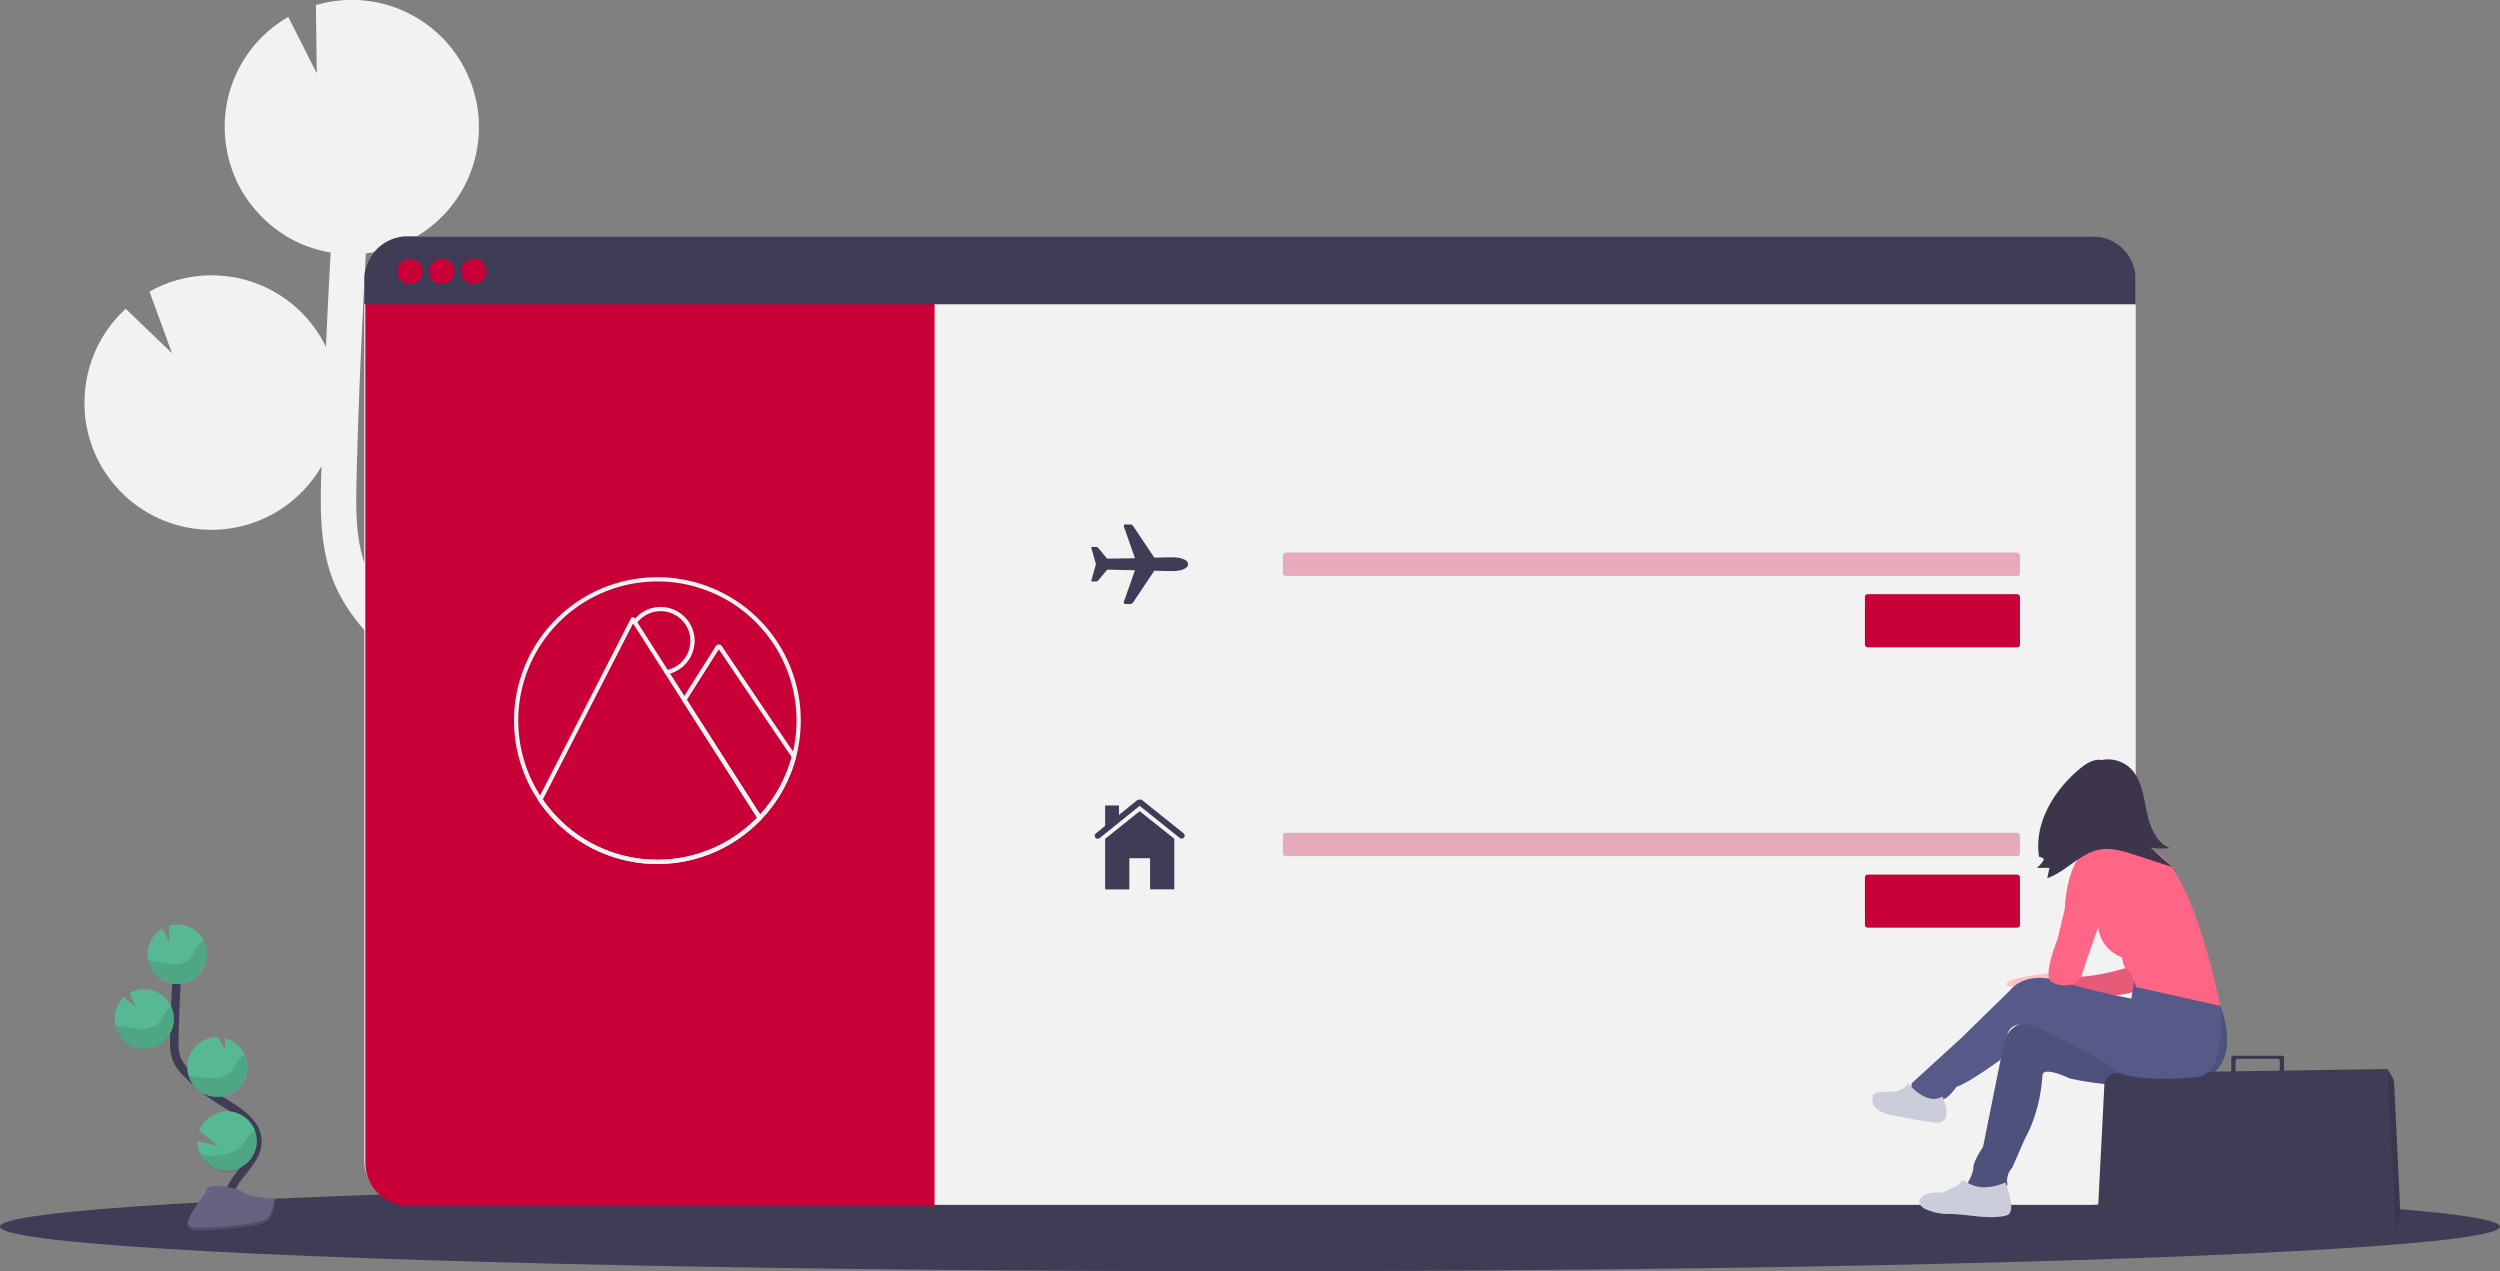 <svg id="aa63e406-b348-4b5f-9922-9dab374b4ab8" data-name="Layer 1" xmlns="http://www.w3.org/2000/svg" width="1177" height="598.5" viewBox="0 0 1177 598.5"><rect x="0" y="0" width="1177" height="598.5" fill="#808080" stroke="none"/><title>travel booking</title><path d="M274.63,501l-6.29-3.91c-.6-.37-1.19-.77-1.79-1.15a59.86,59.86,0,0,0,6.05-116.62l.31,24.66-13.55-26.83h-.17a59.87,59.87,0,0,0-62.58,57c-.06,1.15,0,2.27,0,3.4-4.71-5.38-9-11.15-11.83-17.47-5.73-12.79-5.84-27.28-5.39-44.9.9-34.9,2.41-70.08,4.37-105.14a59.85,59.85,0,0,0,53.16-56.64c.08-1.83,0-3.63,0-5.43,0-.45,0-.89-.07-1.34-.12-1.74-.28-3.46-.55-5.16,0-.28-.1-.55-.15-.82-.24-1.44-.54-2.86-.88-4.26-.13-.53-.26-1-.4-1.57-.42-1.53-.88-3-1.42-4.52-.18-.49-.39-1-.58-1.46-.42-1.09-.88-2.17-1.37-3.23-.26-.56-.51-1.12-.78-1.67-.08-.14-.13-.29-.21-.43l0,0a59.84,59.84,0,0,0-70.28-30.36l.4,32.1-13.4-26.52a59.57,59.57,0,0,0-28.55,64.51h-.06c.09.43.22.84.32,1.26.19.79.39,1.57.61,2.35.28,1,.6,2,.93,3,.25.74.49,1.47.77,2.2.41,1.06.87,2.09,1.33,3.12.27.6.51,1.22.8,1.81q1.14,2.33,2.48,4.53c.31.52.66,1,1,1.51.64,1,1.28,2,2,2.93.43.59.89,1.16,1.34,1.73.66.83,1.33,1.65,2,2.44.49.57,1,1.12,1.51,1.66.74.78,1.49,1.53,2.27,2.26.52.49,1,1,1.57,1.46.88.79,1.8,1.53,2.73,2.26.47.37.93.75,1.41,1.11,1.42,1,2.88,2,4.39,3,.28.17.59.31.87.48,1.27.74,2.55,1.45,3.87,2.09.57.28,1.15.53,1.73.79,1.08.48,2.17.95,3.29,1.38l2,.7c1.1.37,2.22.72,3.35,1,.66.18,1.33.37,2,.53,1.22.29,2.47.53,3.73.75l.24.05q-1.23,22.19-2.2,44.39a59.83,59.83,0,0,0-83.07-26l10.58,29-21.77-20.9a59.66,59.66,0,0,0-19.34,41.34A58.5,58.5,0,0,0,52.8,354a59.84,59.84,0,0,0,110.06,16.3c0,1.5-.1,3-.14,4.51-.4,15.54-.9,34.88,6.85,52.15,5.25,11.7,13.69,21.21,22,29.73,5.43,5.54,11.06,10.91,16.83,16.1a60.09,60.09,0,0,0,21.62,18c9.48,7.3,19.3,14.17,29.45,20.51l6.34,3.94c5.7,3.53,11.54,7.16,17.26,10.93-1-.1-2-.21-3-.26a59.89,59.89,0,0,0-58.94,39l37.4,30.43-41.14-9.54a59.89,59.89,0,0,0,85.82,53.92l-2.78,3.45q-2.76,3.43-5.45,6.82c-24.34,30.83-31.11,60.09-19.06,82.4l14.66-7.91c-11.73-21.72,5.91-49.52,17.47-64.16q2.64-3.33,5.36-6.7c15.55-19.32,33.17-41.22,32.74-68.08C345.52,545,306.21,520.6,274.63,501Z" transform="translate(-11.5 -150.75)" fill="#f2f2f2"/><ellipse cx="588.5" cy="577.5" rx="588.5" ry="21" fill="#3f3d56"/><path d="M119.9,721.42c-3-5.51.4-12.27,4.29-17.18s8.61-10,8.51-16.29c-.15-9-9.7-14.31-17.33-19.09a84,84,0,0,1-15.56-12.51A22.8,22.8,0,0,1,95,650c-1.58-3.52-1.54-7.52-1.44-11.37q.51-19.26,1.91-38.49" transform="translate(-11.5 -150.75)" fill="none" stroke="#3f3d56" stroke-miterlimit="10" stroke-width="4"/><path d="M81,599.39a14,14,0,0,1,7-11.5l3.14,6.22-.1-7.53a14.22,14.22,0,0,1,4.63-.56A14,14,0,1,1,81,599.39Z" transform="translate(-11.5 -150.75)" fill="#57b894"/><path d="M106,694.38a14,14,0,1,0-.68-11.3l8.77,7.13L104.46,688A14,14,0,0,0,106,694.38Z" transform="translate(-11.5 -150.75)" fill="#57b894"/><path d="M113,667.13a14,14,0,0,0,4.45-27.53l.08,5.78-3.18-6.29h0a14,14,0,0,0-14.67,13.36,13.84,13.84,0,0,0,.6,4.79A14,14,0,0,0,113,667.13Z" transform="translate(-11.5 -150.75)" fill="#57b894"/><path d="M78.88,644.46a14,14,0,1,0-6.21-26.27l2.48,6.8-5.1-4.9a14,14,0,0,0-4.53,9.69,13.79,13.79,0,0,0,.35,3.87A14,14,0,0,0,78.88,644.46Z" transform="translate(-11.5 -150.75)" fill="#57b894"/><path d="M82.88,603.13c3.24.35,6.39,1.36,9.64,1.56s6.82-.57,8.88-3.1c1.1-1.36,1.66-3.08,2.59-4.57a10,10,0,0,1,3.54-3.33A14,14,0,1,1,81.29,603Q82.08,603,82.88,603.13Z" transform="translate(-11.5 -150.75)" opacity="0.1"/><path d="M78.88,644.46a14,14,0,0,0,13.35-20,10.37,10.37,0,0,0-2.82,2.82c-1,1.51-1.61,3.26-2.78,4.64-2.19,2.57-5.92,3.41-9.31,3.26s-6.66-1.12-10-1.43c-.47,0-.94-.07-1.42-.08A14,14,0,0,0,78.88,644.46Z" transform="translate(-11.5 -150.75)" opacity="0.1"/><path d="M113,667.13a14,14,0,0,0,13.46-19.76,11.48,11.48,0,0,0-3,2.85c-1.09,1.54-1.77,3.32-3,4.74-2.37,2.63-6.35,3.56-9.93,3.48s-6.83-.93-10.28-1.2A14,14,0,0,0,113,667.13Z" transform="translate(-11.5 -150.75)" opacity="0.1"/><path d="M106,694.38a14,14,0,0,0,25.59-11.45,13.84,13.84,0,0,0-3.08,2.75c-1.34,1.62-2.22,3.47-3.76,5-2.87,2.82-7.5,4-11.63,4.09A60,60,0,0,1,106,694.38Z" transform="translate(-11.5 -150.75)" opacity="0.1"/><path d="M141.07,715.07s-11.08-.34-14.42-2.72-17-5.21-17.86-1.4-16.65,19-4.15,19.06,29.06-1.94,32.4-4S141.07,715.07,141.07,715.07Z" transform="translate(-11.5 -150.75)" fill="#656380"/><path d="M104.42,728.69c12.51.1,29.06-2,32.39-4,2.54-1.55,3.55-7.09,3.89-9.65h.37s-.7,8.94-4,11-19.89,4.07-32.4,4c-3.61,0-4.85-1.31-4.78-3.21C100.36,728,101.73,728.66,104.42,728.69Z" transform="translate(-11.5 -150.75)" opacity="0.2"/><rect x="171.5" y="111.25" width="834" height="456" rx="20.42" fill="#f2f2f2"/><path d="M172,133.75H440a0,0,0,0,1,0,0v434a0,0,0,0,1,0,0H192.42A20.42,20.42,0,0,1,172,547.33V133.75A0,0,0,0,1,172,133.75Z" fill="#c90038"/><path d="M1017,282.42V294H183V282.42A20.42,20.42,0,0,1,203.42,262H996.58A20.42,20.42,0,0,1,1017,282.42Z" transform="translate(-11.5 -150.75)" fill="#3f3d56"/><circle cx="193" cy="127.75" r="6" fill="#c90038"/><circle cx="208" cy="127.75" r="6" fill="#c90038"/><circle cx="223" cy="127.75" r="6" fill="#c90038"/><path d="M387.5,490A66.5,66.5,0,1,1,321,423.5,66.47,66.47,0,0,1,387.5,490Z" transform="translate(-11.5 -150.75)" fill="none" stroke="#f2f2f2" stroke-miterlimit="10" stroke-width="2"/><path d="M325.38,467.23l8.3,13,35.53,55.59a66.5,66.5,0,0,1-103.32-8.57l43.54-84.94.91,1.43" transform="translate(-11.5 -150.75)" fill="none" stroke="#f2f2f2" stroke-linecap="round" stroke-linejoin="round" stroke-width="2"/><path d="M385.31,507a66.46,66.46,0,0,1-16.1,28.82l-35.53-55.59,15.69-24.78a.66.66,0,0,1,1.1,0C353.76,460.32,371,486,385.31,507Z" transform="translate(-11.5 -150.75)" fill="none" stroke="#f2f2f2" stroke-miterlimit="10" stroke-width="2"/><path d="M337.5,452.5a15,15,0,0,1-12.12,14.73l-15-23.51a15,15,0,0,1,27.16,8.78Z" transform="translate(-11.5 -150.75)" fill="none" stroke="#f2f2f2" stroke-miterlimit="10" stroke-width="2"/><path d="M347.5,481.5" transform="translate(-11.5 -150.75)" fill="none" stroke="#f2f2f2" stroke-miterlimit="10" stroke-width="2"/><path d="M333.5,480.5" transform="translate(-11.5 -150.75)" fill="none" stroke="#f2f2f2" stroke-miterlimit="10" stroke-width="2"/><path d="M563.51,413.13c-.35,0-1.51,0-1.83,0l-6.61.17a.19.19,0,0,1-.17-.09L545,398.42a1.61,1.61,0,0,0-1.37-.75h-2.41c-.57,0-.77.57-.56,1.1l5.09,14.52a.2.2,0,0,1-.18.28l-12.45.18a.81.81,0,0,1-.67-.31l-3.77-4.58a1.59,1.59,0,0,0-1.28-.62h-1.71a.4.4,0,0,0-.38.54l2,7a1.68,1.68,0,0,1,0,1.21l-2,7a.39.39,0,0,0,.38.53h1.7a1.62,1.62,0,0,0,1.28-.62l3.84-4.64a.82.82,0,0,1,.67-.32l12.38.27a.21.21,0,0,1,.18.28L540.65,434c-.21.53,0,1.1.56,1.1h2.41a1.61,1.61,0,0,0,1.37-.76l9.91-14.81a.2.2,0,0,1,.17-.09l6.61.17c.33,0,1.48,0,1.83,0,4.5,0,7.35-1.45,7.35-3.25S568,413.13,563.51,413.13Z" transform="translate(-11.5 -150.75)" fill="#3f3d56"/><path d="M548.32,532.86a.41.41,0,0,0-.51,0l-15.87,12.7a.42.42,0,0,0-.15.31v23.4a.21.21,0,0,0,.2.21h11a.21.21,0,0,0,.2-.21V555a.21.21,0,0,1,.21-.2h9.36a.2.2,0,0,1,.2.2v14.24a.21.21,0,0,0,.2.21h11a.21.21,0,0,0,.2-.21v-23.4a.4.4,0,0,0-.15-.31Z" transform="translate(-11.5 -150.75)" fill="#3f3d56"/><path d="M568.69,543.05l-19.23-15.41a2.23,2.23,0,0,0-1.39-.48,2.26,2.26,0,0,0-1.4.48l-8.37,6.81v-4.29a.2.2,0,0,0-.2-.21H532a.2.2,0,0,0-.2.21v9.38l-4.34,3.57a1.41,1.41,0,0,0-.54,1,1.45,1.45,0,0,0,.41,1.09,1.41,1.41,0,0,0,1,.42,1.47,1.47,0,0,0,.9-.31l18.7-15.06a.22.22,0,0,1,.14,0,.24.24,0,0,1,.13,0l18.71,15a1.44,1.44,0,0,0,2.33-1.19,1.45,1.45,0,0,0-.55-1Z" transform="translate(-11.5 -150.75)" fill="#3f3d56"/><rect x="604" y="260.14" width="347" height="11" rx="1.24" fill="#c90038" opacity="0.3"/><rect x="604" y="392.07" width="347" height="11" rx="1.24" fill="#c90038" opacity="0.3"/><rect x="878" y="279.75" width="73" height="25" rx="1.24" fill="#c90038"/><rect x="878" y="411.75" width="73" height="25" rx="1.24" fill="#c90038"/><path d="M978.18,606.93l-1.73,2s-21.05,2-20.2,5.39,25.35-4.55,25.35-4.55Z" transform="translate(-11.5 -150.75)" fill="#ffc1c7"/><path d="M1016.34,605.22s-22.5,8-34.74,4.56l5.69,11.39s29.05-.86,34.18-6S1016.34,605.22,1016.34,605.22Z" transform="translate(-11.5 -150.75)" fill="#ff6584"/><path d="M1016.34,605.22s-22.5,8-34.74,4.56l5.69,11.39s29.05-.86,34.18-6S1016.34,605.22,1016.34,605.22Z" transform="translate(-11.5 -150.75)" opacity="0.1"/><circle cx="989.6" cy="378.29" r="15.09" fill="#ffc1c7"/><path d="M1014,543.21a11.85,11.85,0,0,0,2,2.71,24.62,24.62,0,0,0,7.28,5.44,246.74,246.74,0,0,1-25.93,3.86c.92-3.24-.29-6.7-1.91-9.64s-3.7-5.69-4.72-8.9l10.2.28c1.85,0,3.71.1,5.56,0,1.39-.07,3.69-.9,5-.59C1014.12,537,1012.78,540.79,1014,543.21Z" transform="translate(-11.5 -150.75)" fill="#ffc1c7"/><path d="M1048.24,614.05l8.54,10.25S1071,657.62,1040,661s-54.11-2.57-54.11-2.57-12.53-6-12.82-1.42-1.42,17.37-8.26,29.9l-6,13.67a8.84,8.84,0,0,0-2.27,7.41c.85,4.27-19.09,5.69-18.8,0,0,0,2.85-4.84,2.85-7.69s4.55-9.68,4.55-9.68l8.26-41s-.57-21.08,18.8-17.09,47-.86,47-.86l6.26-21.92Z" transform="translate(-11.5 -150.75)" fill="#575a89"/><path d="M1048.24,614.05l8.54,10.25S1071,657.62,1040,661s-54.11-2.57-54.11-2.57-12.53-6-12.82-1.42-1.42,17.37-8.26,29.9l-6,13.67a8.84,8.84,0,0,0-2.27,7.41c.85,4.27-19.09,5.69-18.8,0,0,0,2.85-4.84,2.85-7.69s4.55-9.68,4.55-9.68l8.26-41s-.57-21.08,18.8-17.09,47-.86,47-.86l6.26-21.92Z" transform="translate(-11.5 -150.75)" opacity="0.1"/><path d="M1086.82,648.79v8.55a1,1,0,0,1-1,1h0a1,1,0,0,1-1-1v-7.12a1,1,0,0,0-1-1H1065a1,1,0,0,0-1,1v7.12a1,1,0,0,1-1,1h0a1,1,0,0,1-1-1v-8.55a1,1,0,0,1,1-1h22.78A1,1,0,0,1,1086.82,648.79Z" transform="translate(-11.5 -150.75)" fill="#3c354c"/><path d="M999.16,721.79a5.79,5.79,0,0,0,5.14,6l134.88,3.33a.41.41,0,0,0,.32-.11h0a.31.31,0,0,0,.11-.2l1.79-8.32a6.38,6.38,0,0,0,.13-1.44l-2.88-60.37a5.65,5.65,0,0,0-.84-2.8l-2-3.36a1.12,1.12,0,0,0-.25-.28,1,1,0,0,0-.61-.2l-127,1.89a5.8,5.8,0,0,0-5.71,5.53Z" transform="translate(-11.5 -150.75)" fill="#3f3d56"/><path d="M1135.53,654.27l4,76.78h0l.11-.2,1.79-8.32a6.38,6.38,0,0,0,.13-1.44l-2.88-60.37a5.65,5.65,0,0,0-.84-2.8l-2-3.36A1.12,1.12,0,0,0,1135.53,654.27Z" transform="translate(-11.5 -150.75)" opacity="0.1"/><path d="M1016.2,613.3s26.06-9.79,40.58,11c0,0,3.7,32.18-11.11,33.6s-34.17,1.14-38.73-3.7-33.32-18.51-33.32-18.51-14.32-7.3-17.12,2.19-3.1,11.77-3.1,11.77-14.81,10.82-20.79,12.81c0,0-4,5.7-6.26,5.7s-16.23,3.13-14.81-7.41l23.07-21.07,23.06-22.5s6.55-9.68,23.36-4.56a346.13,346.13,0,0,0,33.89,8.26Z" transform="translate(-11.5 -150.75)" fill="#575a89"/><path d="M955.68,707.46s5.41,13.67.86,15.38-14.24.57-14.24.57-11.4-1.43-14.24-1.14-14.53-2-12.82-6.55,10.54-3.42,10.54-3.42l8-3.7s.86-2.85,2.85-1.71S944.29,712.3,955.68,707.46Z" transform="translate(-11.5 -150.75)" fill="#cbceda"/><path d="M926.06,667s6,13.38-3.7,12.24-17.09-3.13-19.93-3.41-10.49-2.92-9.3-8.19a4.52,4.52,0,0,0,.08-1c0-.71,1-2.09,8.65-1.88,0,0,5.69,0,8-4C909.83,660.75,918.37,671.57,926.06,667Z" transform="translate(-11.5 -150.75)" fill="#cbceda"/><path d="M990.71,553.1s20.5-12.81,37.59,0,28.48,71.2,28.48,71.2l-39.59-8.83s-1.7-6.83-4-8-2.57-6-2.57-6-12.24-3.7-11.39-17.94S990.71,553.1,990.71,553.1Z" transform="translate(-11.5 -150.75)" fill="#ff6584"/><path d="M1001.25,553.67H990.71s-6.27,7.12-7.12,25.06L980.17,593s-7.12,17.09-2.85,19.94,12.54,2.56,14.24-3.13S1005,571.05,1005,571.05Z" transform="translate(-11.5 -150.75)" fill="#ff6584"/><path d="M998.23,509.4A15.27,15.27,0,0,1,1014,512c5.47,4.88,6.57,12.85,8,20s4.17,15.21,11,18a28.35,28.35,0,0,1-9.19-.27l10.25,9.19-17.27-5.63c-5.42-1.77-11.11-3.56-16.72-2.56-9.3,1.65-15.78,10.4-24.71,13.47l1-4.85-6,0a11.75,11.75,0,0,0,3.43-4,3.27,3.27,0,0,0-2.29-1.2c-2.5-15.59,6.76-31,18.81-41.17,2.38-2,5-3.92,8.06-4.42s6.64.87,7.71,3.78" transform="translate(-11.5 -150.75)" fill="#3c354c"/></svg>